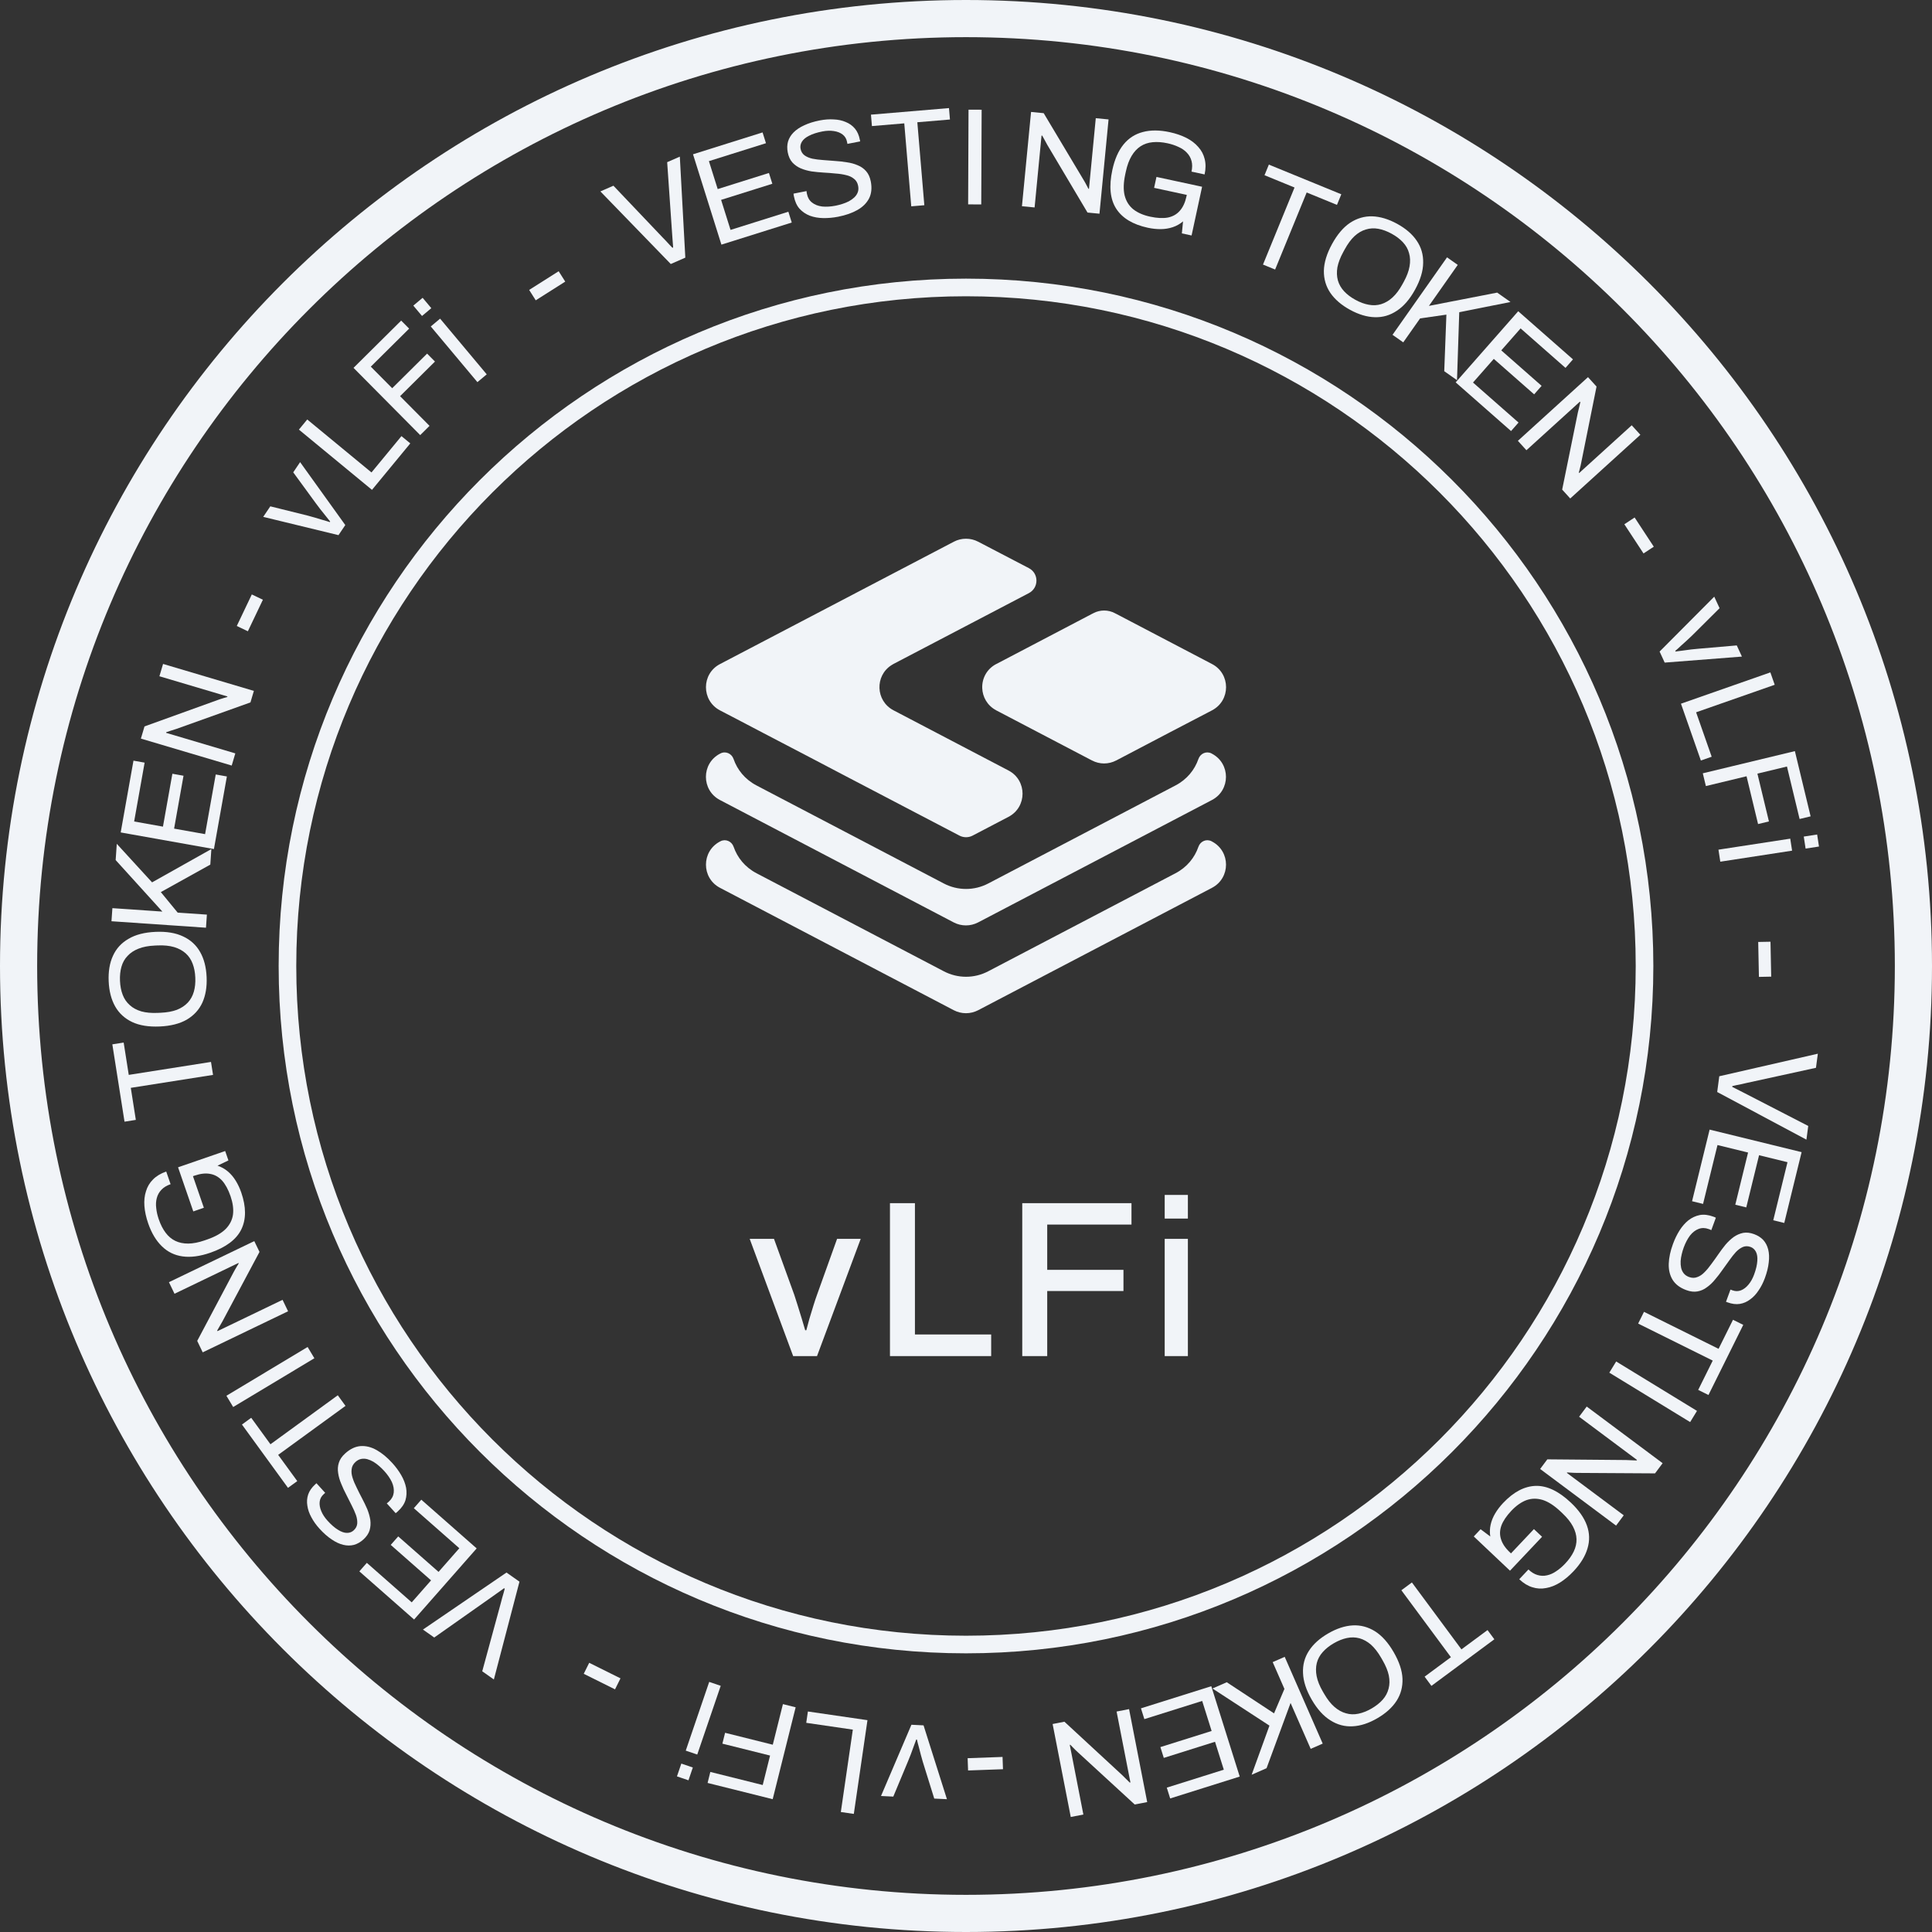 <svg width="104" height="104" viewBox="0 0 104 104" fill="none" xmlns="http://www.w3.org/2000/svg">
<rect x="0" y="0" width="104" height="104" fill="#333333" stroke="none"/>
<path fill-rule="evenodd" clip-rule="evenodd" d="M104 51.999C104 80.718 80.718 104 52 104C23.281 104 -0 80.718 -0 51.999C-0 23.281 23.281 -0 52 -0C80.718 -0 104 23.281 104 51.999ZM52 102C79.614 102 102 79.614 102 51.999C102 24.385 79.614 2 52 2C24.385 2 2 24.385 2 51.999C2 79.614 24.385 102 52 102Z" fill="#F1F4F8"/>
<path fill-rule="evenodd" clip-rule="evenodd" d="M52 88.051C71.91 88.051 88.051 71.91 88.051 51.999C88.051 32.089 71.91 15.948 52 15.948C32.089 15.948 15.948 32.089 15.948 51.999C15.948 71.91 32.089 88.051 52 88.051ZM52 88.999C72.434 88.999 89 72.434 89 51.999C89 31.565 72.434 14.999 52 14.999C31.565 14.999 15 31.565 15 51.999C15 72.434 31.565 88.999 52 88.999Z" fill="#F1F4F8"/>
<path d="M65.244 45.298L65.218 45.285C64.942 45.142 64.615 45.285 64.512 45.581C64.311 46.163 63.899 46.683 63.273 47.01L53.197 52.284C52.449 52.678 51.555 52.678 50.805 52.284L40.729 47.01C40.103 46.683 39.691 46.163 39.49 45.581C39.389 45.288 39.059 45.142 38.784 45.285L38.758 45.298C37.75 45.826 37.75 47.264 38.758 47.792L51.344 54.381C51.754 54.595 52.243 54.595 52.653 54.381L65.241 47.792C66.249 47.264 66.249 45.826 65.241 45.298H65.244Z" fill="#F1F4F8"/>
<path d="M65.244 40.572L65.218 40.559C64.942 40.415 64.615 40.559 64.512 40.855C64.311 41.436 63.899 41.956 63.273 42.283L53.197 47.558C52.449 47.951 51.555 47.951 50.805 47.558L40.727 42.283C40.1 41.956 39.688 41.436 39.487 40.855C39.387 40.562 39.057 40.415 38.781 40.559L38.755 40.572C37.748 41.099 37.748 42.538 38.755 43.065L51.341 49.655C51.751 49.868 52.24 49.868 52.65 49.655L65.239 43.065C66.246 42.538 66.246 41.099 65.239 40.572H65.244Z" fill="#F1F4F8"/>
<path d="M38.757 38.24L39.641 38.7L41.051 39.439L43.775 40.862L45.506 41.77L51.647 44.981C51.869 45.097 52.134 45.097 52.356 44.981L54.289 43.97C55.296 43.443 55.296 42.004 54.289 41.477L48.444 38.417L48.096 38.235C47.127 37.725 47.091 36.374 47.988 35.806C48.021 35.783 48.06 35.762 48.096 35.741L55.384 31.928C55.928 31.643 55.928 30.866 55.384 30.583L52.655 29.16C52.245 28.946 51.755 28.946 51.346 29.16L38.757 35.747C37.75 36.272 37.75 37.712 38.757 38.24Z" fill="#F1F4F8"/>
<path d="M53.627 35.745C53.106 36.017 52.854 36.535 52.874 37.044C52.892 37.515 53.142 37.976 53.619 38.233C53.622 38.233 53.624 38.236 53.627 38.238L58.778 40.935C58.778 40.935 58.783 40.935 58.786 40.937C59.191 41.151 59.675 41.151 60.082 40.937C60.082 40.937 60.087 40.937 60.09 40.935L60.227 40.862L62.95 39.434L65.244 38.238C65.244 38.238 65.249 38.236 65.252 38.233C66.251 37.703 66.249 36.27 65.244 35.745L60.09 33.046C60.072 33.038 60.056 33.028 60.036 33.02C60.028 33.015 60.02 33.012 60.013 33.007C59.652 32.817 59.219 32.817 58.858 33.007C58.858 33.007 58.84 33.015 58.835 33.02C58.817 33.028 58.799 33.038 58.781 33.046L53.63 35.745H53.627Z" fill="#F1F4F8"/>
<path d="M42.696 72.999L40.356 66.688H41.664L42.756 69.7C42.804 69.844 42.864 70.031 42.936 70.263C43.008 70.487 43.08 70.719 43.152 70.96C43.224 71.2 43.288 71.415 43.344 71.608H43.404C43.452 71.424 43.508 71.216 43.572 70.984C43.644 70.743 43.716 70.507 43.788 70.275C43.86 70.043 43.924 69.852 43.98 69.7L45.06 66.688H46.332L43.98 72.999H42.696Z" fill="#F1F4F8"/>
<path d="M47.907 72.999V64.767H49.251V71.835H53.355V72.999H47.907Z" fill="#F1F4F8"/>
<path d="M55.028 72.999V64.767H60.908V65.919H56.372V68.356H60.476V69.496H56.372V72.999H55.028Z" fill="#F1F4F8"/>
<path d="M62.696 65.596V64.323H63.944V65.596H62.696ZM62.696 72.999V66.688H63.944V72.999H62.696Z" fill="#F1F4F8"/>
<path d="M49.715 92.876L50.974 96.851L50.291 96.818L49.672 94.831C49.642 94.735 49.609 94.615 49.571 94.469C49.533 94.328 49.495 94.182 49.458 94.032C49.416 93.886 49.382 93.755 49.358 93.64L49.321 93.638C49.281 93.745 49.235 93.87 49.184 94.011C49.132 94.157 49.081 94.299 49.029 94.435C48.973 94.576 48.925 94.695 48.886 94.793L48.086 96.711L47.425 96.679L49.062 92.844L49.715 92.876Z" fill="#F1F4F8"/>
<path d="M46.696 92.597L45.961 97.643L45.262 97.541L45.908 93.106L43.4 92.74L43.489 92.13L46.696 92.597Z" fill="#F1F4F8"/>
<path d="M42.83 91.904L41.594 96.851L38.09 95.976L38.237 95.384L41.057 96.088L41.453 94.502L38.886 93.861L39.032 93.277L41.599 93.918L42.145 91.733L42.83 91.904Z" fill="#F1F4F8"/>
<path d="M37.295 95.145L37.06 95.834L36.441 95.623L36.676 94.934L37.295 95.145ZM38.796 90.748L37.533 94.448L36.914 94.237L38.177 90.537L38.796 90.748Z" fill="#F1F4F8"/>
<path d="M33.401 90.346L33.107 90.938L31.423 90.101L31.717 89.509L33.401 90.346Z" fill="#F1F4F8"/>
<path d="M27.963 85.142L26.585 90.407L25.959 89.966L26.968 86.259C26.984 86.185 27.005 86.103 27.032 86.013C27.059 85.923 27.085 85.835 27.109 85.749C27.133 85.663 27.153 85.587 27.17 85.52L27.134 85.494C27.083 85.531 27.022 85.576 26.949 85.628C26.876 85.68 26.803 85.731 26.73 85.783C26.655 85.839 26.582 85.891 26.512 85.938L23.375 88.148L22.767 87.72L27.265 84.65L27.963 85.142Z" fill="#F1F4F8"/>
<path d="M25.659 83.351L22.291 87.179L19.344 84.587L19.747 84.129L22.163 86.255L23.204 85.072L21.033 83.162L21.436 82.705L23.607 84.615L24.726 83.342L22.276 81.187L22.679 80.729L25.659 83.351Z" fill="#F1F4F8"/>
<path d="M21.118 78.756C21.305 78.962 21.465 79.178 21.597 79.406C21.727 79.629 21.814 79.855 21.859 80.081C21.901 80.311 21.89 80.535 21.827 80.753C21.76 80.967 21.623 81.169 21.413 81.359C21.395 81.376 21.377 81.393 21.358 81.409C21.337 81.422 21.317 81.437 21.298 81.454L20.819 80.925C20.83 80.915 20.85 80.901 20.879 80.881C20.901 80.861 20.921 80.843 20.939 80.826C21.086 80.693 21.171 80.535 21.194 80.354C21.216 80.173 21.184 79.982 21.095 79.781C21 79.58 20.862 79.38 20.682 79.182C20.602 79.094 20.513 79.008 20.416 78.922C20.315 78.833 20.212 78.756 20.106 78.691C19.993 78.626 19.883 78.579 19.776 78.549C19.662 78.519 19.553 78.514 19.451 78.534C19.341 78.553 19.236 78.607 19.137 78.697C19.013 78.811 18.943 78.94 18.929 79.087C18.908 79.233 18.925 79.389 18.98 79.553C19.032 79.72 19.106 79.897 19.202 80.084C19.291 80.271 19.387 80.462 19.49 80.656C19.593 80.85 19.687 81.046 19.772 81.243C19.85 81.44 19.904 81.632 19.934 81.819C19.959 82.01 19.947 82.195 19.896 82.375C19.842 82.552 19.731 82.716 19.562 82.87C19.404 83.013 19.235 83.11 19.053 83.161C18.869 83.208 18.677 83.207 18.48 83.159C18.275 83.111 18.066 83.013 17.852 82.866C17.634 82.722 17.416 82.529 17.196 82.287C17.016 82.089 16.872 81.885 16.762 81.677C16.646 81.467 16.574 81.259 16.545 81.05C16.51 80.842 16.525 80.641 16.59 80.447C16.656 80.254 16.782 80.073 16.969 79.903L17.035 79.843L17.505 80.36L17.422 80.435C17.297 80.548 17.226 80.683 17.208 80.84C17.19 80.997 17.218 81.165 17.294 81.344C17.366 81.52 17.479 81.692 17.632 81.861C17.832 82.081 18.02 82.244 18.198 82.351C18.371 82.461 18.532 82.516 18.679 82.516C18.82 82.516 18.939 82.471 19.038 82.381C19.152 82.278 19.216 82.156 19.23 82.017C19.24 81.873 19.218 81.72 19.162 81.556C19.104 81.395 19.026 81.221 18.93 81.034C18.834 80.847 18.738 80.656 18.642 80.462C18.539 80.268 18.448 80.072 18.37 79.876C18.285 79.679 18.229 79.485 18.203 79.294C18.171 79.103 18.183 78.918 18.241 78.738C18.295 78.562 18.408 78.395 18.581 78.239C18.849 77.996 19.127 77.864 19.416 77.843C19.701 77.825 19.986 77.896 20.273 78.058C20.56 78.219 20.842 78.452 21.118 78.756Z" fill="#F1F4F8"/>
<path d="M18.599 75.679L14.974 78.316L16.002 79.728L15.503 80.091L13.024 76.683L13.523 76.32L14.559 77.745L18.183 75.108L18.599 75.679Z" fill="#F1F4F8"/>
<path d="M16.923 73.115L12.552 75.74L12.188 75.134L16.559 72.509L16.923 73.115Z" fill="#F1F4F8"/>
<path d="M15.507 70.586L10.912 72.797L10.616 72.181L12.569 68.494C12.585 68.459 12.611 68.41 12.648 68.349C12.684 68.287 12.721 68.226 12.757 68.164C12.789 68.105 12.82 68.054 12.849 68.013L12.836 67.986C12.765 68.02 12.695 68.054 12.629 68.086C12.557 68.12 12.488 68.154 12.421 68.186L9.394 69.643L9.094 69.02L13.688 66.809L13.969 67.391L11.974 71.131C11.94 71.186 11.894 71.266 11.835 71.372C11.773 71.473 11.725 71.556 11.691 71.622L11.707 71.656C11.779 71.621 11.85 71.587 11.921 71.553C11.989 71.52 12.058 71.487 12.129 71.453L15.21 69.97L15.507 70.586Z" fill="#F1F4F8"/>
<path d="M12.987 64.194C13.255 64.971 13.256 65.634 12.989 66.182C12.721 66.726 12.162 67.144 11.315 67.437C10.762 67.627 10.268 67.693 9.834 67.633C9.399 67.574 9.027 67.393 8.718 67.091C8.405 66.79 8.157 66.377 7.976 65.853C7.863 65.525 7.796 65.215 7.774 64.924C7.752 64.633 7.78 64.366 7.859 64.124C7.932 63.879 8.058 63.667 8.238 63.49C8.416 63.308 8.653 63.166 8.948 63.064L9.183 63.745C8.977 63.816 8.814 63.915 8.695 64.04C8.571 64.166 8.486 64.316 8.441 64.489C8.395 64.657 8.384 64.839 8.41 65.035C8.43 65.232 8.476 65.434 8.548 65.64C8.645 65.921 8.766 66.159 8.913 66.355C9.059 66.551 9.233 66.698 9.434 66.796C9.636 66.894 9.868 66.943 10.129 66.942C10.391 66.94 10.684 66.884 11.007 66.772L11.154 66.721C11.59 66.571 11.921 66.383 12.147 66.158C12.372 65.929 12.504 65.666 12.543 65.369C12.578 65.074 12.533 64.749 12.411 64.393C12.286 64.032 12.134 63.752 11.955 63.551C11.771 63.353 11.557 63.233 11.312 63.191C11.065 63.145 10.785 63.177 10.471 63.285L10.387 63.314L10.974 65.014L10.405 65.211L9.585 62.836L12.121 61.96L12.296 62.466L11.709 62.748C11.916 62.817 12.102 62.921 12.265 63.059C12.428 63.197 12.569 63.363 12.688 63.557C12.806 63.747 12.906 63.959 12.987 64.194Z" fill="#F1F4F8"/>
<path d="M11.468 57.862L7.041 58.559L7.312 60.284L6.703 60.38L6.047 56.217L6.657 56.121L6.931 57.861L11.358 57.164L11.468 57.862Z" fill="#F1F4F8"/>
<path d="M11.122 52.593C11.146 53.122 11.069 53.582 10.893 53.972C10.716 54.356 10.437 54.661 10.055 54.887C9.673 55.107 9.187 55.23 8.598 55.256C8.004 55.282 7.509 55.202 7.114 55.016C6.714 54.825 6.409 54.546 6.2 54.178C5.99 53.805 5.873 53.354 5.85 52.825C5.827 52.295 5.903 51.838 6.08 51.453C6.256 51.063 6.535 50.758 6.918 50.538C7.295 50.313 7.78 50.188 8.374 50.162C8.963 50.136 9.458 50.218 9.858 50.409C10.258 50.595 10.563 50.874 10.773 51.247C10.982 51.614 11.099 52.063 11.122 52.593ZM10.513 52.62C10.501 52.342 10.453 52.094 10.369 51.874C10.285 51.65 10.16 51.465 9.995 51.318C9.825 51.167 9.616 51.054 9.37 50.981C9.119 50.908 8.825 50.878 8.488 50.893L8.332 50.9C7.991 50.915 7.7 50.97 7.462 51.065C7.218 51.16 7.02 51.29 6.869 51.455C6.712 51.616 6.602 51.812 6.537 52.043C6.473 52.269 6.447 52.52 6.459 52.798C6.471 53.08 6.52 53.331 6.604 53.55C6.688 53.77 6.815 53.955 6.985 54.106C7.151 54.258 7.359 54.37 7.61 54.444C7.856 54.512 8.15 54.539 8.492 54.524L8.647 54.517C8.984 54.502 9.274 54.45 9.518 54.36C9.757 54.265 9.955 54.135 10.111 53.969C10.263 53.804 10.371 53.608 10.435 53.382C10.5 53.156 10.526 52.902 10.513 52.62Z" fill="#F1F4F8"/>
<path d="M11.088 49.939L6.001 49.591L6.05 48.886L8.741 49.071L6.226 46.298L6.286 45.423L8.186 47.498L11.378 45.705L11.321 46.542L8.657 48.022L9.565 49.127L11.137 49.234L11.088 49.939Z" fill="#F1F4F8"/>
<path d="M11.516 45.705L6.497 44.81L7.185 40.946L7.785 41.053L7.221 44.221L8.772 44.498L9.279 41.651L9.879 41.758L9.372 44.605L11.04 44.902L11.613 41.69L12.213 41.797L11.516 45.705Z" fill="#F1F4F8"/>
<path d="M12.473 41.21L7.584 39.759L7.779 39.103L11.704 37.687C11.74 37.672 11.792 37.653 11.86 37.632C11.928 37.611 11.997 37.59 12.065 37.569C12.129 37.547 12.185 37.53 12.235 37.519L12.243 37.49C12.167 37.468 12.094 37.446 12.023 37.425C11.947 37.402 11.873 37.38 11.802 37.359L8.581 36.403L8.778 35.74L13.666 37.191L13.482 37.811L9.491 39.239C9.429 39.257 9.34 39.285 9.226 39.323C9.112 39.357 9.021 39.387 8.951 39.413L8.941 39.448C9.017 39.471 9.093 39.493 9.169 39.516C9.24 39.537 9.313 39.559 9.389 39.581L12.667 40.555L12.473 41.21Z" fill="#F1F4F8"/>
<path d="M13.343 33.981L12.746 33.697L13.555 31.999L14.152 32.284L13.343 33.981Z" fill="#F1F4F8"/>
<path d="M18.221 28.807L14.169 27.823L14.551 27.256L16.571 27.757C16.668 27.781 16.789 27.815 16.933 27.858C17.073 27.899 17.217 27.942 17.366 27.988C17.512 28.027 17.641 28.067 17.753 28.105L17.773 28.075C17.702 27.985 17.62 27.881 17.525 27.764C17.427 27.644 17.333 27.527 17.243 27.412C17.151 27.291 17.074 27.188 17.011 27.104L15.785 25.426L16.155 24.877L18.587 28.264L18.221 28.807Z" fill="#F1F4F8"/>
<path d="M20.024 26.369L16.09 23.126L16.539 22.581L19.997 25.432L21.61 23.476L22.086 23.868L20.024 26.369Z" fill="#F1F4F8"/>
<path d="M22.62 23.422L19.03 19.802L21.595 17.258L22.024 17.69L19.96 19.737L21.112 20.898L22.991 19.035L23.415 19.462L21.536 21.326L23.122 22.924L22.62 23.422Z" fill="#F1F4F8"/>
<path d="M22.717 17.009L22.249 16.451L22.75 16.031L23.218 16.589L22.717 17.009ZM25.699 20.571L23.189 17.573L23.691 17.153L26.201 20.151L25.699 20.571Z" fill="#F1F4F8"/>
<path d="M28.839 16.166L28.485 15.607L30.073 14.601L30.427 15.159L28.839 16.166Z" fill="#F1F4F8"/>
<path d="M36.108 14.212L32.319 10.304L33.021 9.997L35.668 12.781C35.723 12.833 35.782 12.894 35.845 12.964C35.908 13.033 35.97 13.101 36.031 13.166C36.092 13.231 36.147 13.289 36.196 13.338L36.236 13.32C36.231 13.257 36.224 13.182 36.218 13.092C36.211 13.003 36.205 12.914 36.198 12.825C36.19 12.732 36.183 12.643 36.179 12.558L35.914 8.73L36.595 8.432L36.891 13.869L36.108 14.212Z" fill="#F1F4F8"/>
<path d="M38.834 13.169L37.305 8.305L41.049 7.128L41.232 7.709L38.161 8.674L38.634 10.178L41.392 9.311L41.575 9.892L38.817 10.759L39.325 12.376L42.438 11.397L42.62 11.979L38.834 13.169Z" fill="#F1F4F8"/>
<path d="M45.116 11.667C44.844 11.72 44.576 11.744 44.313 11.74C44.054 11.735 43.816 11.693 43.599 11.614C43.381 11.53 43.195 11.405 43.041 11.238C42.892 11.07 42.791 10.847 42.737 10.57C42.732 10.546 42.728 10.521 42.723 10.497C42.723 10.472 42.721 10.447 42.716 10.423L43.416 10.286C43.419 10.301 43.422 10.326 43.423 10.361C43.429 10.39 43.434 10.417 43.439 10.441C43.477 10.636 43.567 10.79 43.711 10.903C43.854 11.017 44.034 11.087 44.252 11.116C44.473 11.138 44.715 11.124 44.978 11.073C45.095 11.05 45.215 11.019 45.339 10.98C45.467 10.94 45.586 10.891 45.696 10.835C45.81 10.772 45.908 10.702 45.989 10.626C46.074 10.544 46.135 10.454 46.171 10.356C46.212 10.252 46.219 10.134 46.193 10.003C46.161 9.838 46.086 9.711 45.968 9.623C45.854 9.529 45.712 9.463 45.543 9.426C45.373 9.383 45.183 9.354 44.974 9.34C44.768 9.319 44.555 9.302 44.335 9.29C44.116 9.277 43.9 9.256 43.687 9.227C43.478 9.192 43.286 9.138 43.111 9.066C42.934 8.99 42.782 8.883 42.654 8.746C42.532 8.608 42.449 8.428 42.405 8.204C42.364 7.995 42.369 7.8 42.42 7.618C42.475 7.436 42.575 7.272 42.718 7.128C42.866 6.979 43.058 6.85 43.294 6.744C43.53 6.632 43.809 6.545 44.13 6.482C44.392 6.431 44.641 6.413 44.876 6.428C45.115 6.437 45.331 6.483 45.524 6.567C45.721 6.645 45.885 6.762 46.017 6.918C46.148 7.074 46.238 7.276 46.286 7.524L46.303 7.612L45.617 7.745L45.596 7.636C45.564 7.47 45.485 7.339 45.36 7.242C45.236 7.146 45.077 7.083 44.885 7.055C44.697 7.026 44.492 7.033 44.268 7.076C43.976 7.133 43.739 7.21 43.555 7.306C43.371 7.397 43.241 7.506 43.164 7.632C43.092 7.752 43.069 7.878 43.094 8.009C43.123 8.16 43.194 8.278 43.307 8.362C43.424 8.445 43.567 8.505 43.736 8.543C43.904 8.576 44.093 8.6 44.302 8.615C44.512 8.629 44.725 8.646 44.941 8.664C45.16 8.677 45.374 8.701 45.583 8.736C45.796 8.765 45.99 8.818 46.167 8.895C46.347 8.966 46.499 9.073 46.623 9.215C46.746 9.353 46.829 9.536 46.874 9.765C46.943 10.12 46.912 10.426 46.78 10.684C46.648 10.937 46.438 11.144 46.152 11.306C45.865 11.468 45.52 11.588 45.116 11.667Z" fill="#F1F4F8"/>
<path d="M49.053 11.107L48.677 6.64L46.936 6.787L46.884 6.172L51.084 5.818L51.136 6.433L49.38 6.581L49.757 11.047L49.053 11.107Z" fill="#F1F4F8"/>
<path d="M52.115 11.002L52.136 5.904L52.842 5.906L52.821 11.005L52.115 11.002Z" fill="#F1F4F8"/>
<path d="M55.012 11.101L55.502 6.026L56.182 6.092L58.323 9.674C58.345 9.706 58.373 9.753 58.407 9.816C58.441 9.879 58.474 9.942 58.508 10.005C58.542 10.063 58.57 10.116 58.59 10.162L58.62 10.165C58.627 10.086 58.635 10.01 58.642 9.936C58.649 9.857 58.657 9.78 58.664 9.706L58.986 6.362L59.674 6.429L59.185 11.504L58.541 11.442L56.376 7.798C56.347 7.74 56.302 7.659 56.243 7.554C56.188 7.449 56.142 7.365 56.103 7.301L56.066 7.298C56.058 7.377 56.051 7.456 56.043 7.534C56.036 7.608 56.029 7.685 56.021 7.764L55.693 11.167L55.012 11.101Z" fill="#F1F4F8"/>
<path d="M61.785 12.259C60.981 12.085 60.413 11.743 60.083 11.23C59.757 10.719 59.689 10.025 59.878 9.148C60.001 8.577 60.201 8.121 60.477 7.78C60.754 7.439 61.101 7.215 61.519 7.107C61.939 6.995 62.42 6.997 62.963 7.114C63.302 7.187 63.601 7.29 63.862 7.422C64.122 7.554 64.336 7.717 64.502 7.91C64.674 8.099 64.789 8.317 64.848 8.562C64.911 8.809 64.91 9.085 64.844 9.39L64.139 9.238C64.185 9.025 64.186 8.835 64.141 8.668C64.097 8.497 64.012 8.347 63.888 8.219C63.768 8.091 63.618 7.988 63.438 7.909C63.258 7.824 63.062 7.759 62.849 7.713C62.558 7.65 62.291 7.631 62.048 7.655C61.804 7.678 61.589 7.751 61.4 7.872C61.212 7.994 61.05 8.167 60.916 8.391C60.781 8.616 60.678 8.895 60.606 9.229L60.573 9.382C60.476 9.832 60.465 10.213 60.54 10.523C60.62 10.834 60.776 11.083 61.01 11.271C61.244 11.453 61.545 11.584 61.913 11.663C62.286 11.743 62.605 11.759 62.869 11.71C63.134 11.655 63.348 11.534 63.51 11.346C63.677 11.159 63.796 10.903 63.866 10.579L63.885 10.491L62.126 10.112L62.253 9.524L64.709 10.053L64.143 12.676L63.62 12.563L63.684 11.916C63.517 12.057 63.332 12.162 63.13 12.229C62.927 12.297 62.712 12.332 62.484 12.334C62.26 12.336 62.027 12.311 61.785 12.259Z" fill="#F1F4F8"/>
<path d="M67.987 14.242L69.685 10.094L68.069 9.432L68.303 8.861L72.203 10.458L71.969 11.029L70.339 10.361L68.64 14.509L67.987 14.242Z" fill="#F1F4F8"/>
<path d="M72.673 16.677C72.208 16.422 71.854 16.118 71.612 15.765C71.375 15.415 71.259 15.018 71.264 14.575C71.274 14.134 71.42 13.655 71.703 13.138C71.989 12.616 72.314 12.235 72.677 11.993C73.048 11.75 73.445 11.634 73.868 11.645C74.295 11.659 74.742 11.793 75.207 12.047C75.672 12.302 76.023 12.604 76.261 12.955C76.503 13.307 76.619 13.704 76.609 14.145C76.606 14.584 76.462 15.065 76.176 15.586C75.893 16.103 75.566 16.484 75.195 16.727C74.829 16.973 74.433 17.089 74.005 17.075C73.582 17.064 73.138 16.931 72.673 16.677ZM72.965 16.142C73.209 16.275 73.446 16.363 73.677 16.404C73.913 16.449 74.136 16.438 74.347 16.373C74.565 16.306 74.769 16.186 74.959 16.013C75.152 15.836 75.329 15.6 75.491 15.304L75.566 15.168C75.73 14.868 75.834 14.591 75.877 14.338C75.922 14.08 75.913 13.843 75.85 13.628C75.793 13.411 75.683 13.215 75.519 13.04C75.359 12.868 75.157 12.715 74.914 12.582C74.666 12.446 74.427 12.358 74.195 12.316C73.964 12.274 73.74 12.287 73.522 12.354C73.307 12.417 73.103 12.537 72.91 12.714C72.724 12.889 72.549 13.126 72.385 13.426L72.31 13.563C72.148 13.858 72.042 14.134 71.993 14.389C71.95 14.643 71.959 14.879 72.02 15.099C72.082 15.314 72.194 15.508 72.354 15.68C72.514 15.852 72.718 16.006 72.965 16.142Z" fill="#F1F4F8"/>
<path d="M74.96 18.023L77.894 13.853L78.471 14.259L76.919 16.466L80.593 15.751L81.31 16.256L78.552 16.806L78.431 20.465L77.744 19.982L77.86 16.937L76.444 17.14L75.537 18.429L74.96 18.023Z" fill="#F1F4F8"/>
<path d="M78.359 20.583L81.726 16.754L84.674 19.345L84.271 19.803L81.854 17.678L80.814 18.861L82.985 20.77L82.583 21.228L80.411 19.319L79.292 20.592L81.743 22.746L81.34 23.204L78.359 20.583Z" fill="#F1F4F8"/>
<path d="M81.708 23.73L85.482 20.302L85.942 20.808L85.119 24.899C85.114 24.937 85.103 24.991 85.085 25.06C85.068 25.13 85.05 25.199 85.033 25.268C85.019 25.334 85.004 25.392 84.988 25.44L85.008 25.462C85.067 25.409 85.124 25.357 85.179 25.307C85.237 25.254 85.294 25.202 85.349 25.152L87.836 22.893L88.301 23.405L84.526 26.833L84.092 26.355L84.938 22.201C84.956 22.139 84.977 22.049 85.004 21.931C85.034 21.817 85.056 21.723 85.07 21.65L85.045 21.622C84.987 21.676 84.928 21.729 84.869 21.782C84.814 21.832 84.757 21.884 84.699 21.937L82.168 24.236L81.708 23.73Z" fill="#F1F4F8"/>
<path d="M87.439 28.221L87.992 27.857L89.024 29.429L88.471 29.792L87.439 28.221Z" fill="#F1F4F8"/>
<path d="M89.337 35.074L92.278 32.119L92.565 32.739L91.089 34.207C91.019 34.278 90.927 34.364 90.815 34.465C90.708 34.563 90.596 34.664 90.48 34.767C90.371 34.872 90.27 34.962 90.179 35.037L90.195 35.071C90.308 35.057 90.44 35.039 90.589 35.02C90.743 34.998 90.892 34.978 91.036 34.96C91.188 34.945 91.315 34.932 91.42 34.922L93.491 34.743L93.768 35.344L89.611 35.668L89.337 35.074Z" fill="#F1F4F8"/>
<path d="M90.487 37.88L95.299 36.195L95.533 36.862L91.302 38.343L92.14 40.735L91.558 40.939L90.487 37.88Z" fill="#F1F4F8"/>
<path d="M91.662 41.627L96.619 40.433L97.466 43.944L96.873 44.087L96.192 41.262L94.602 41.645L95.222 44.218L94.637 44.359L94.017 41.786L91.828 42.314L91.662 41.627Z" fill="#F1F4F8"/>
<path d="M97.097 45.033L97.817 44.922L97.916 45.569L97.196 45.679L97.097 45.033ZM92.505 45.738L96.369 45.145L96.469 45.791L92.604 46.385L92.505 45.738Z" fill="#F1F4F8"/>
<path d="M94.645 50.706L95.306 50.693L95.344 52.573L94.683 52.586L94.645 50.706Z" fill="#F1F4F8"/>
<path d="M92.549 57.935L97.855 56.721L97.754 57.48L94.001 58.3C93.928 58.321 93.845 58.34 93.753 58.358C93.661 58.375 93.571 58.393 93.483 58.412C93.396 58.43 93.319 58.447 93.252 58.464L93.246 58.508C93.302 58.535 93.37 58.569 93.45 58.61C93.529 58.65 93.609 58.691 93.688 58.731C93.773 58.773 93.853 58.813 93.927 58.853L97.338 60.611L97.24 61.348L92.437 58.783L92.549 57.935Z" fill="#F1F4F8"/>
<path d="M92.029 60.807L96.981 62.02L96.047 65.832L95.455 65.687L96.221 62.561L94.691 62.186L94.002 64.995L93.411 64.85L94.099 62.041L92.453 61.638L91.676 64.807L91.084 64.662L92.029 60.807Z" fill="#F1F4F8"/>
<path d="M90.058 66.959C90.153 66.698 90.271 66.456 90.411 66.233C90.55 66.015 90.709 65.833 90.889 65.688C91.074 65.545 91.277 65.451 91.5 65.406C91.72 65.366 91.963 65.394 92.228 65.492C92.252 65.501 92.275 65.509 92.298 65.518C92.32 65.531 92.342 65.542 92.365 65.55L92.119 66.22C92.105 66.215 92.083 66.204 92.052 66.187C92.024 66.177 91.998 66.168 91.975 66.159C91.789 66.091 91.61 66.088 91.439 66.152C91.268 66.216 91.114 66.333 90.977 66.505C90.843 66.683 90.73 66.897 90.637 67.148C90.596 67.26 90.56 67.379 90.53 67.505C90.498 67.635 90.477 67.762 90.469 67.886C90.463 68.016 90.472 68.135 90.495 68.244C90.522 68.359 90.567 68.458 90.632 68.54C90.7 68.628 90.797 68.696 90.922 68.742C91.08 68.8 91.228 68.801 91.364 68.746C91.504 68.697 91.633 68.61 91.753 68.485C91.878 68.362 92.001 68.214 92.122 68.043C92.246 67.877 92.371 67.704 92.495 67.523C92.62 67.341 92.75 67.168 92.885 67.001C93.023 66.84 93.169 66.704 93.321 66.591C93.478 66.48 93.648 66.405 93.831 66.367C94.013 66.333 94.21 66.356 94.424 66.434C94.624 66.508 94.788 66.613 94.918 66.75C95.045 66.892 95.133 67.062 95.182 67.259C95.234 67.463 95.244 67.694 95.212 67.952C95.186 68.211 95.116 68.494 95.003 68.801C94.91 69.052 94.797 69.275 94.662 69.468C94.531 69.668 94.379 69.829 94.208 69.95C94.039 70.078 93.854 70.158 93.653 70.19C93.451 70.221 93.232 70.193 92.994 70.106L92.911 70.075L93.152 69.419L93.257 69.458C93.415 69.516 93.567 69.517 93.715 69.46C93.862 69.403 93.998 69.3 94.122 69.15C94.244 69.005 94.344 68.826 94.423 68.612C94.526 68.333 94.583 68.09 94.596 67.883C94.613 67.679 94.588 67.511 94.52 67.38C94.454 67.256 94.359 67.171 94.234 67.124C94.089 67.071 93.952 67.071 93.822 67.124C93.69 67.181 93.564 67.272 93.444 67.397C93.329 67.523 93.211 67.672 93.09 67.844C92.968 68.016 92.844 68.189 92.716 68.364C92.592 68.545 92.46 68.716 92.322 68.876C92.187 69.043 92.041 69.182 91.883 69.293C91.729 69.411 91.559 69.486 91.373 69.518C91.192 69.551 90.992 69.528 90.773 69.447C90.434 69.323 90.188 69.137 90.036 68.891C89.888 68.647 89.819 68.36 89.829 68.031C89.84 67.702 89.915 67.345 90.058 66.959Z" fill="#F1F4F8"/>
<path d="M88.496 70.616L92.511 72.608L93.288 71.044L93.84 71.318L91.967 75.093L91.414 74.819L92.197 73.241L88.182 71.249L88.496 70.616Z" fill="#F1F4F8"/>
<path d="M86.999 73.289L91.349 75.949L90.981 76.551L86.63 73.891L86.999 73.289Z" fill="#F1F4F8"/>
<path d="M85.413 75.715L89.5 78.764L89.091 79.312L84.918 79.287C84.879 79.289 84.824 79.288 84.753 79.284C84.681 79.281 84.61 79.277 84.539 79.273C84.471 79.272 84.412 79.268 84.362 79.262L84.344 79.285C84.408 79.333 84.469 79.379 84.529 79.423C84.592 79.471 84.654 79.517 84.713 79.561L87.406 81.57L86.993 82.124L82.906 79.075L83.293 78.557L87.531 78.594C87.596 78.598 87.688 78.603 87.809 78.606C87.927 78.614 88.023 78.618 88.097 78.617L88.12 78.588C88.056 78.54 87.993 78.493 87.929 78.445C87.87 78.401 87.808 78.355 87.744 78.308L85.004 76.263L85.413 75.715Z" fill="#F1F4F8"/>
<path d="M80.913 80.907C81.478 80.309 82.065 80.002 82.674 79.985C83.281 79.971 83.909 80.272 84.561 80.888C84.986 81.29 85.273 81.697 85.421 82.11C85.57 82.523 85.581 82.936 85.456 83.35C85.335 83.767 85.084 84.177 84.703 84.581C84.464 84.833 84.221 85.036 83.973 85.19C83.725 85.344 83.475 85.443 83.224 85.485C82.973 85.534 82.728 85.52 82.487 85.442C82.243 85.369 82.008 85.225 81.781 85.01L82.276 84.486C82.434 84.636 82.597 84.735 82.763 84.783C82.933 84.834 83.104 84.84 83.278 84.8C83.449 84.763 83.615 84.689 83.777 84.575C83.942 84.466 84.1 84.331 84.249 84.173C84.454 83.957 84.609 83.739 84.715 83.518C84.82 83.298 84.87 83.076 84.864 82.852C84.858 82.627 84.793 82.4 84.671 82.168C84.549 81.937 84.364 81.704 84.115 81.469L84.002 81.362C83.667 81.045 83.347 80.839 83.043 80.742C82.735 80.649 82.441 80.654 82.16 80.756C81.882 80.862 81.615 81.052 81.356 81.326C81.094 81.603 80.915 81.868 80.821 82.119C80.73 82.374 80.723 82.62 80.8 82.856C80.873 83.096 81.03 83.33 81.272 83.558L81.337 83.619L82.572 82.312L83.01 82.725L81.284 84.551L79.334 82.708L79.701 82.319L80.222 82.709C80.188 82.493 80.195 82.281 80.241 82.073C80.288 81.865 80.37 81.662 80.487 81.466C80.601 81.274 80.743 81.087 80.913 80.907Z" fill="#F1F4F8"/>
<path d="M76.003 85.184L78.67 88.786L80.074 87.747L80.441 88.243L77.054 90.751L76.687 90.255L78.103 89.207L75.436 85.604L76.003 85.184Z" fill="#F1F4F8"/>
<path d="M71.493 87.93C71.951 87.664 72.394 87.519 72.821 87.495C73.244 87.473 73.643 87.58 74.02 87.814C74.392 88.051 74.726 88.424 75.021 88.935C75.319 89.449 75.478 89.925 75.496 90.361C75.512 90.804 75.405 91.204 75.176 91.559C74.943 91.918 74.597 92.23 74.138 92.496C73.68 92.762 73.239 92.906 72.816 92.927C72.389 92.951 71.99 92.845 71.618 92.608C71.244 92.378 70.908 92.006 70.609 91.491C70.314 90.981 70.158 90.504 70.142 90.061C70.121 89.621 70.228 89.221 70.461 88.863C70.69 88.507 71.034 88.196 71.493 87.93ZM71.798 88.457C71.558 88.596 71.36 88.754 71.204 88.93C71.044 89.109 70.938 89.305 70.884 89.519C70.829 89.74 70.826 89.977 70.875 90.229C70.926 90.486 71.036 90.76 71.205 91.052L71.284 91.186C71.455 91.482 71.638 91.714 71.832 91.882C72.03 92.054 72.237 92.169 72.453 92.227C72.668 92.291 72.893 92.299 73.127 92.249C73.358 92.201 73.593 92.108 73.833 91.969C74.077 91.827 74.277 91.668 74.433 91.492C74.588 91.316 74.694 91.117 74.749 90.896C74.807 90.68 74.81 90.443 74.759 90.186C74.706 89.937 74.593 89.664 74.422 89.368L74.344 89.233C74.175 88.941 73.994 88.708 73.801 88.534C73.606 88.366 73.4 88.251 73.18 88.189C72.964 88.131 72.74 88.126 72.51 88.174C72.28 88.221 72.042 88.316 71.798 88.457Z" fill="#F1F4F8"/>
<path d="M69.156 89.188L71.202 93.859L70.555 94.142L69.472 91.671L68.179 95.183L67.376 95.535L68.335 92.891L65.268 90.892L66.037 90.555L68.582 92.231L69.141 90.915L68.509 89.472L69.156 89.188Z" fill="#F1F4F8"/>
<path d="M65.204 90.769L66.734 95.633L62.991 96.811L62.808 96.229L65.878 95.263L65.405 93.76L62.647 94.628L62.464 94.046L65.222 93.179L64.714 91.562L61.601 92.541L61.418 91.96L65.204 90.769Z" fill="#F1F4F8"/>
<path d="M60.778 92.002L61.754 97.006L61.083 97.137L58.01 94.314C57.98 94.289 57.94 94.251 57.89 94.201C57.839 94.15 57.789 94.099 57.739 94.048C57.689 94.002 57.648 93.96 57.615 93.921L57.586 93.927C57.601 94.004 57.616 94.08 57.63 94.153C57.645 94.231 57.66 94.306 57.675 94.379L58.318 97.677L57.639 97.809L56.663 92.804L57.298 92.68L60.411 95.557C60.455 95.604 60.521 95.669 60.608 95.753C60.69 95.838 60.759 95.905 60.814 95.955L60.851 95.948C60.836 95.87 60.82 95.793 60.805 95.715C60.791 95.642 60.776 95.566 60.761 95.489L60.106 92.133L60.778 92.002Z" fill="#F1F4F8"/>
<path d="M53.967 94.576L53.991 95.237L52.112 95.305L52.088 94.644L53.967 94.576Z" fill="#F1F4F8"/>
</svg>
